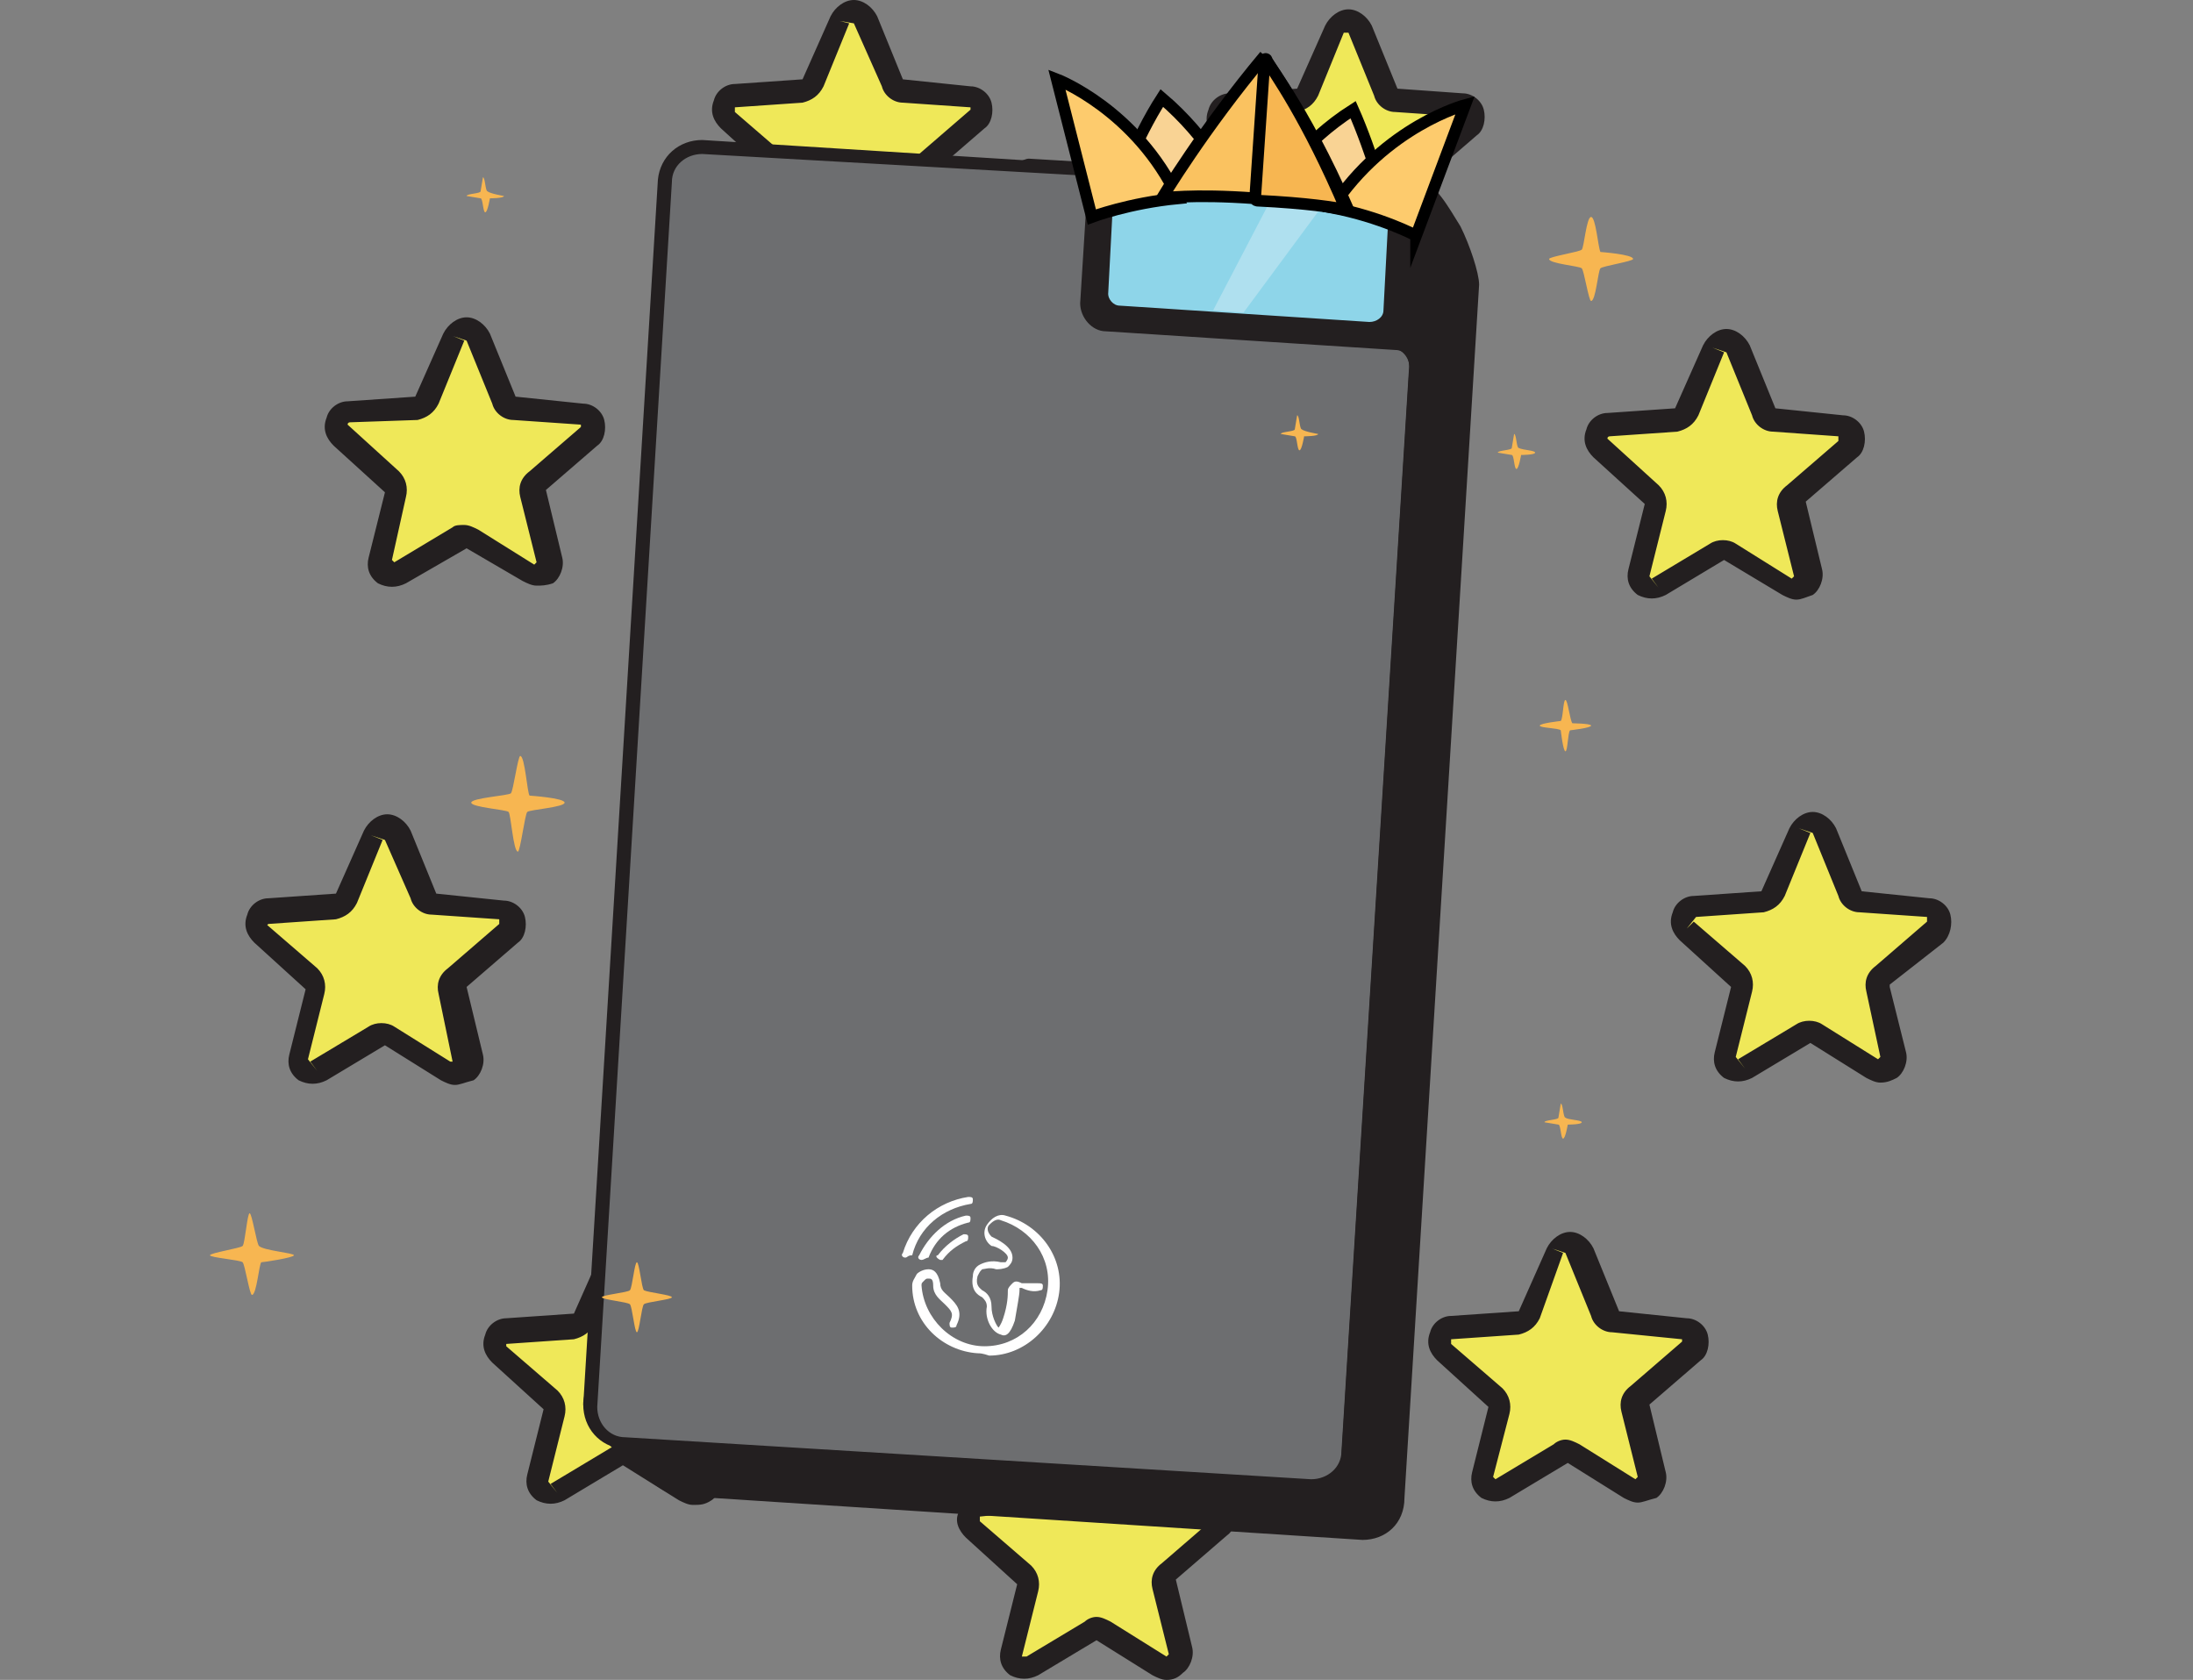 <svg id="Calque_1" xmlns="http://www.w3.org/2000/svg" viewBox="0 0 94 72"><rect x="0" y="0" width="94" height="72" fill="#808080" stroke="none"/><style>.st0{display:none;} .st1{display:inline;} .st2{fill:#FFFFFF;} .st3{fill:#EA2736;} .st4{fill:#3D62A9;} .st5{fill:#231F20;} .st6{fill:#E6E7E7;} .st7{fill:#8ED5E9;} .st8{fill:#AFE0EF;} .st9{display:inline;fill:#231F20;} .st10{fill:#EFE859;} .st11{fill:#6D6E70;} .st12{fill:#F9D394;stroke:#000000;stroke-width:0.5;stroke-miterlimit:10;} .st13{fill:#FDCB6D;stroke:#000000;stroke-width:0.5;stroke-miterlimit:10;} .st14{fill:#FAC260;stroke:#000000;stroke-width:0.5;stroke-miterlimit:10;} .st15{fill:#F7B651;stroke:#000000;stroke-width:0.5;stroke-miterlimit:10;} .st16{fill:#404041;} .st17{fill:#FABC4A;} .st18{fill:#F7B651;}</style><g id="Calque_1_1_" class="st0"><g class="st1"><path class="st2" d="M20.9 56.3c11.4-14.1 24.4 10 41.5 13.7s23.8 1.9 30.1-11.5c0 0 5.6-11-7.1-14-9.3-1.9-9.3 7.4-21 7.5-6.2.3-12.1-4.4-12.1-4.4l7.4 6.3-8.6-1.7s11.4 8.9 23.6 2.3 13.1-2.9 14.2-.5.4 9.1-10.3 12.6S58 64.3 46.2 55s-23.6-12.9-31.3-1.3"/><path class="st2" d="M72.4 68.8c-3.5 0-7.3-.7-11.6-2-4.7-1.5-10.3-5.4-15.7-9.2-4.6-3.3-9.4-6.7-13.5-8.3l.2-.5c4.1 1.7 8.9 5.1 13.6 8.4 5.3 3.8 10.9 7.7 15.5 9.1 13.1 4.1 22.4 1.8 28.3-7.1 1.5-2.5 1.2-6.2-.6-8.2-1.8-2-4.9-2.1-8.7-.3-10.1 5-16.3 6.7-24.3 2.8l.4-.5c7.8 3.8 13.9 2.1 23.8-2.8 5.4-2.7 8.2-.9 9.3.4 2 2.2 2.3 6.2.7 8.9-4.2 6.2-9.9 9.3-17.4 9.3z"/><path class="st2" d="M73.9 70.5c-8.4 0-17.5-4.1-21.5-6.6-.2-.2-19.2-15.3-25.7-13.5l-.2-.4c6.8-1.8 25.4 12.9 26.2 13.6C58.9 67.3 77 75 86 65.4c5.5-5.8 6.1-10 5.7-12.4-.4-2.2-1.9-4.1-4.2-5.2-3.1-1.5-7.7.8-12.2 3.1-2.3 1-4.4 2.1-6.3 2.7-5.8 1.7-11.5-1.2-11.7-1.3l.3-.5c.1 0 5.7 3 11.3 1.3 1.9-.6 4-1.6 6.2-2.8 4.6-2.3 9.3-4.7 12.7-3.1 2.4 1.2 4 3.2 4.5 5.6.5 2.6-.2 6.9-5.8 12.9-3.4 3.6-7.9 4.8-12.6 4.8z"/><path class="st3" d="M14.9 53.4c7.8-11.6 19.5-8 31.3 1.3s21.6 15.1 32.3 11.6 11.3-10.2 10.3-12.6-2-6.1-14.2.5-22.5-1.8-22.5-1.8l3.6.5c8 3.9 14.3 2.1 24.1-2.8S92.7 54.5 90 59c-7.7 11.6-15 12-29.1 7.3-8.7-2.9-20.4-14-29.1-17.5"/><path class="st4" d="M20.9 56.4c11.4-14.1 24.4 10 41.5 13.7S86.2 72 92.5 58.6c0 0 5.6-11-7.1-14-9.3-1.9-9.3 7.4-21 7.5-6.2.3-12.1-4.4-12.1-4.4l5 4.3s5.8 3.1 11.5 1.3 13.9-8.2 18.7-5.8 7.4 8.7-1.4 18.1-26.4 2.6-33.6-1.8c0 0-19.2-15.3-25.9-13.5"/><path class="st5" d="M75 72c-3.5 0-7.7-.6-12.7-1.7-6.7-1.4-12.9-6.1-18.3-10.2-8.6-6.5-16.1-12.1-22.9-3.6l-.4-.3c7.1-8.8 14.8-3.1 23.6 3.5 5.4 4 11.5 8.6 18.1 10.1 17.7 3.8 23.8 1.5 29.8-11.4 0-.1 2.3-4.6.5-8.5-1.1-2.5-3.6-4.2-7.4-5.1-4.5-.9-6.8.9-9.4 3s-5.6 4.5-11.5 4.6c-3.4.1-6.6-1.1-8.9-2.3l5.2 4.5-8.3-1.7c3.1 2 12.5 6.8 22.2 1.5 5.8-3.2 9.7-4.3 11.9-3.6 1.5.5 2.1 1.8 2.5 2.9l.1.3c.5 1.1.6 3.1-.4 5.4-1.1 2.3-3.7 5.5-10.1 7.6-10.5 3.4-20.3-1.9-32.6-11.6-8.2-6.4-15.2-9.3-21-8.4-3.9.6-7.3 3-10 7l-.5-.3c2.8-4.2 6.3-6.6 10.3-7.3 5.9-.9 13.1 1.9 21.4 8.5C58.4 64.5 68 69.8 78.3 66.4c6.2-2 8.7-5.1 9.7-7.3 1-2.1.8-4 .4-4.9l-.1-.3c-.4-1-.9-2.1-2.2-2.6-2.1-.7-5.8.4-11.5 3.5-12.2 6.7-23.7-2.2-23.9-2.3l-.9-.7 8.7 1.8-6.6-5.6.3-.4c.1 0 5.9 4.6 11.9 4.3 5.7-.1 8.6-2.4 11.2-4.4 2.6-2.1 5.1-4.1 9.9-3.1 4 .9 6.6 2.7 7.8 5.4 1.9 4.2-.4 8.8-.5 9C88.1 68.5 83.2 72 75 72z"/></g><g class="st1"><path class="st6" d="M71 11.8c6.3-.4 12.6 4.9 13 11.3l1.6 22.5c.4 6.3-4.4 11.8-10.7 12.3l-50.4 3.5c-7.2.5-12.6-6.3-13-11.3"/><path class="st5" d="M74.9 58.3l-50.4 3.5c-7.6.5-13.1-6.7-13.5-11.7l.9-.1c.3 4.7 5.5 11.4 12.5 10.9l50.4-3.5c6.1-.4 10.7-5.7 10.2-11.8l-1.6-22.5C83.1 17 77.1 11.8 71 12.2l-.1-.9c6.6-.5 13 5.1 13.5 11.7L86 45.5c.4 6.6-4.6 12.3-11.1 12.8z"/><path class="st2" d="M80.8 21.9l1.5 21.6c.4 5.9-4.1 11.1-10 11.5l-49.6 3.4c-5.9.4-11.1-4.1-11.5-10L9.8 26.8c-.4-5.9 4.1-11.1 10-11.5l49.6-3.4c5.9-.4 11 4.1 11.4 10z"/><path class="st5" d="M73.1 55.4l-51 3.5c-5.8.4-10.8-4-11.2-9.7L9.3 26.1c-.4-5.8 4-10.8 9.7-11.2l51-3.5c5.8-.4 10.8 4 11.2 9.8l1.6 23.1c.5 5.7-3.9 10.7-9.7 11.1zm-54-39.6c-5.3.4-9.2 4.9-8.9 10.2l1.6 23.1c.4 5.3 4.9 9.2 10.2 8.9l51-3.5c5.3-.4 9.2-4.9 8.9-10.2l-1.6-23.1c-.4-5.3-4.9-9.2-10.2-8.9l-51 3.5z"/><path class="st7" d="M55.4 27.3l.9 12.3c.1 1.4-1 2.7-2.4 2.8l-12.3.9c-1.4.1-2.7-1-2.8-2.4l-.9-12.3c-.1-1.4 1-2.7 2.4-2.8l12.3-.9c1.2-.1 2.2.6 2.6 1.7.2.2.2.5.2.7z"/><path class="st8" d="M55.3 26.6L46 43l-4.4.3 6.3-18.1 4.7-.3c1.3-.1 2.3.6 2.7 1.7z"/><path class="st5" d="M54.8 42.8l-14.1 1c-1.2.1-2.3-.8-2.3-2l-1-14.1c-.1-1.2.8-2.3 2-2.3l14.1-1c1.2-.1 2.3.8 2.3 2l1 14.1c.1 1.2-.8 2.2-2 2.3zM39.5 26.3c-.7 0-1.2.7-1.2 1.3l1 14.1c0 .7.6 1.2 1.3 1.2l14.1-1c.7 0 1.2-.7 1.2-1.3l-1-14.1c0-.7-.6-1.2-1.3-1.2l-14.1 1zM55 58l-8 .6-.8-.7 8-.5z"/><path class="st5" d="M57.2 44.9l-18.6 1.3c-1.2.1-2.3-.8-2.3-2L35 25.6c-.1-1.2.8-2.3 2-2.3L55.6 22c1.2-.1 2.3.8 2.3 2l1.3 18.6c.1 1.2-.8 2.3-2 2.3zM37.1 24.1c-.7 0-1.2.6-1.2 1.3L37.2 44c0 .7.6 1.2 1.3 1.2L57.2 44c.7 0 1.2-.7 1.2-1.3L57 24c0-.7-.6-1.2-1.3-1.2l-18.6 1.3zM19.6 35.3c-.2-.1-.3-.2-.3-.4.4-1.5 1.6-2.8 3.1-3.4.1-.1.3 0 .4.2.1.1 0 .3-.2.4-1.3.5-2.3 1.6-2.7 3-.1.1-.2.2-.3.2z"/><path class="st5" d="M18.3 35.3s-.1 0 0 0c-.2 0-.3-.2-.3-.3.4-2.3 2.1-4.1 4.3-4.8.2 0 .3 0 .4.2 0 .2 0 .3-.2.4-2 .6-3.5 2.3-3.9 4.4-.1 0-.2.1-.3.1zM21 35.2h-.1c-.1-.1-.2-.2-.1-.4.4-.8 1-1.5 1.8-1.9.1-.1.3 0 .4.1s0 .3-.1.4c-.7.4-1.2.9-1.5 1.6-.2.2-.3.2-.4.2z"/><path class="st5" d="M24.8 41.8c-2.7.2-5.1-1.7-5.6-4.3-.1-.3 0-.6.2-.9.2-.2.5-.4.8-.4s.8.1 1 .9c.1.5.4.7.8 1 .5.4 1.2.9.7 2-.1.1-.2.2-.4.2-.1-.1-.2-.2-.2-.4.3-.7 0-.9-.5-1.3-.4-.3-.9-.6-1-1.3-.1-.5-.3-.5-.4-.5s-.2.1-.3.2c-.1.1-.1.3-.1.4.5 2.5 2.8 4.2 5.3 3.9 2.4-.3 4.2-2.4 4.1-4.8 0-2.4-1.8-4.5-4.2-4.7-.4 0-.7.2-.8.5-.1.3-.1.6.3.8.3.1 1.7.4 1.8 1.3 0 .4-.1.6-.2.7-.3.3-.7.3-.8.3-.5 0-.9 0-1.1.2-.2.1-.2.3-.2.5 0 .7.2.8.6 1 .3.2.8.4.8 1.1 0 .7.6 1.4.8 1.4.1 0 .2-.2.3-.8.1-1.1.1-1.8.1-2.2 0-.2.1-.4.2-.6.2-.1.4-.2.6-.1.3.1.7.1 1.1 0 .2 0 .3 0 .4.2 0 .2 0 .3-.2.4-.5.2-1 .1-1.4 0h-.1s-.1.1 0 .1c0 .4 0 1.2-.1 2.3s-.6 1.3-.9 1.3c-.7 0-1.3-1.1-1.4-2 0-.4-.2-.5-.5-.6-.4-.2-.9-.5-.9-1.5 0-.4.2-.7.4-.9.3-.3.8-.4 1.5-.3.1 0 .2 0 .3-.1.1-.1.1-.2.1-.3 0-.4-1-.7-1.4-.8l-.1-.1c-.5-.3-.8-.9-.6-1.5.2-.6.8-.9 1.4-.9 2.7.3 4.7 2.6 4.8 5.3 0 2.7-2 5-4.6 5.3h-.4zM70.4 36.8c-1.8.1-3.4-1.3-3.5-3.1-.1-.8.2-1.6.7-2.3.2-.2.5-.2.7-.1.2.2.2.5.1.7-.4.5-.6 1.1-.5 1.6.1 1.3 1.2 2.3 2.5 2.2s2.3-1.2 2.2-2.5c0-.6-.3-1.1-.7-1.6-.2-.2-.2-.5 0-.7s.5-.2.7 0c.6.6 1 1.3 1 2.2 0 1.9-1.3 3.5-3.2 3.6z"/><path class="st5" d="M70.2 32.8c-.3 0-.5-.2-.5-.4l-.2-2.2c0-.3.2-.5.4-.5.3 0 .5.2.5.4l.2 2.2c0 .3-.2.5-.4.5z"/></g><g class="st1"><path class="st2" d="M9.8 27.9C6.2 23.7 3 17.2 8.5 10.3 18-1.5 28.9 18.7 43.3 21.8s20 1.6 25.3-9.6c0 0 4.7-9.2-6-11.7-7.8-1.7-7.8 6.1-17.6 6.3-5.2.2-10.1-3.7-10.1-3.7l6.2 5.3-7.2-1.5s9.6 7.5 19.7 1.9 11-2.4 11.9-.5c.8 2 .3 7.7-8.6 10.6S39.6 17 29.8 9.2 10-1.6 3.5 8.1.4 27.5 11.2 34.9c0 0 .1-5.3-1.4-7z"/><path class="st2" d="M67.1 9.6c0 1.2-.3 2.4-.9 3.4-5.1 7.7-13 9.7-24.2 6.1-4-1.2-8.6-4.5-13.1-7.7-3.9-2.7-7.9-5.6-11.3-7-2.8-1.1-5.6-.9-8.2.6-3.8 2.1-6.6 6.7-7.5 12.2-.8 4.9 2.1 9.1 4.7 11.9 2.8 3 5.8 4.9 5.9 4.9l-.2.4c-.1-.1-12.3-7.6-10.7-17.2.8-5.7 3.6-10.4 7.5-12.6 2.8-1.6 5.8-1.8 8.7-.6 3.5 1.4 7.5 4.3 11.4 7 4.5 3.2 9.1 6.5 13 7.7 11 3.4 18.8 1.5 23.7-6 1.3-2.1 1-5.2-.5-6.9s-4.1-1.8-7.3-.2C49.6 9.8 44.4 11.2 37.7 8l.2-.4c6.5 3.2 11.6 1.8 20-2.3 4.5-2.2 6.8-.8 7.8.3.9 1 1.4 2.5 1.4 4z"/><path class="st2" d="M68.4 8.6c0 2.2-1 5.4-5 9.6-7.8 8.3-23.2 1.7-28.5-1.5-.2-.1-16-12.7-21.5-11.2-2.9.8-6.7 3.4-8.6 7.5-1 2.1-1.7 5.4.1 9.2 1.7 3.6 3.7 6.3 5.3 8.1 1.9 2.2 1.8 2.6 0 .7-1.7-1.9-3.8-4.7-5.7-8.7-1.5-3.1-1.5-6.5-.1-9.6C6.1 9.1 9.6 6 13.3 5 19 3.5 34.5 15.8 35.2 16.4c5.2 3.1 20.3 9.6 27.9 1.6 4.6-4.9 5.1-8.4 4.7-10.4-.3-1.9-1.6-3.4-3.5-4.4-2.6-1.3-6.5.7-10.2 2.6-1.9 1-3.7 1.9-5.3 2.3C44 9.5 39.2 7 39 6.9l.2-.4S44 9 48.7 7.6c1.6-.5 3.3-1.4 5.2-2.3 3.8-1.9 7.8-4 10.6-2.6 2 1 3.4 2.7 3.7 4.7.2.4.2.8.2 1.2z"/><path class="st3" d="M37.8 7.5c6.7 3.3 12 1.7 20.2-2.3s10.4 3.7 8.1 7.5c-6.4 9.7-16.6 8.3-24 6S25 7 17.7 4 3.2 7.4 1.7 16.9c-1.1 7 5.1 12.9 8.5 15.6-.2.5.8.5.1 1.5C.2 26.7-2.8 17.3 3.5 7.9 10-1.8 19.9 1.2 29.8 9s18.1 12.6 27.1 9.7 9.5-8.6 8.6-10.6c-.8-2-1.7-5.1-11.9.5S34.8 7.1 34.8 7.1l3 .4z"/><path class="st4" d="M10.1 28.3C6.3 24 2.9 17.4 8.5 10.4 18-1.4 28.9 18.8 43.3 21.9s20 1.6 25.3-9.6c0 0 4.7-9.2-6-11.7C54.8-1 54.8 6.8 45 6.9c-5.2.2-10.1-3.7-10.1-3.7l4.2 3.6s4.8 2.6 9.6 1.1S60.4 1.1 64.4 3s6.2 7.3-1.2 15.2S41 20.3 35 16.7c0 0-16.1-12.9-21.7-11.3s-12.5 9-8.6 17c1.6 3.4 3.4 6 5 7.8 1.3 1.5.5.7.4-.1-.2-.6.1-1.7 0-1.8z"/><path class="st5" d="M69.8 7.7c0 2.4-1 4.4-1.1 4.5C63.2 24 57.3 25.1 43.2 22c-5.6-1.2-10.8-5.1-15.4-8.5-7.2-5.4-13.5-10.1-19.2-3-2.4 2.9-3.3 6-2.8 9.3.4 2.6 3.3 4.9 4.1 7.3 0 4 .6 7.8.4 7.6C-.3 27-2.9 17.3 3.3 8 5.7 4.5 8.6 2.5 12 1.9c5-.8 11 1.6 17.9 7.1 10.2 8.1 18.2 12.5 26.9 9.7 5.2-1.7 7.3-4.3 8.2-6.1.8-1.8.7-3.3.3-4.1l-.1-.2c-.3-.8-.7-1.8-1.8-2.2-1.7-.6-4.9.3-9.6 2.9-10.2 5.6-19.9-1.9-20-1.9l-.8-.6L40.3 8l-5.5-4.7.2-.4s4.9 3.8 10 3.6c4.8-.1 7.2-2 9.3-3.7C56.5 1 58.5-.6 62.6.2c3.4.8 5.6 2.3 6.6 4.5.4 1 .6 2.1.6 3zM5.3 18c0-2.7 1-5.4 3-7.9 6-7.4 12.4-2.6 19.8 3 4.5 3.4 9.7 7.2 15.2 8.4 14.8 3.2 20 1.2 25-9.5 0 0 1.9-3.9.4-7.1-1-2.1-3.1-3.5-6.2-4.2-3.8-.8-5.7.7-7.9 2.5C52.4 4.9 49.9 6.9 45 7c-2.8.1-5.5-.9-7.5-2l4.4 3.7-7-1.4C37.5 9 45.3 13 53.5 8.6c4.9-2.7 8.1-3.6 10-3 1.3.4 1.7 1.5 2.1 2.4l.1.2c.4.9.5 2.6-.3 4.5-.9 1.9-3.1 4.6-8.4 6.4-8.8 2.9-17-1.6-27.3-9.8-6.8-5.4-12.7-7.8-17.6-7-3.3.6-6.1 2.6-8.4 6-6 9-3.6 18.3 6.6 25.7.2.1-.3-.7-.3-2 0-1.2.6-2.8-.5-4.1-1.9-2.2-3.6-5-4.1-8.1-.1-.6-.1-1.2-.1-1.8z"/></g><path class="st9" d="M10.2 26l1.6 23.1-.9.1-1.6-23.1.9-.1z"/></g><g id="Calque_2"><path class="st10" d="M68.9 18.2l2.9-.2c.2 0 .4-.2.5-.4l1.1-2.7c.2-.5.9-.5 1.1 0l1.1 2.7c.1.2.3.3.5.4l2.9.2c.5 0 .7.7.3 1L77 21.1c-.2.1-.2.4-.2.6l.7 2.8c.1.5-.4.9-.9.6l-2.4-1.5c-.2-.1-.4-.1-.6 0l-2.5 1.5c-.4.3-1-.1-.9-.6l.7-2.8c.1-.2 0-.4-.2-.6l-2.2-1.9c-.3-.3-.1-1 .4-1zM15 17.7l2.9-.2c.2 0 .4-.2.5-.4l1.1-2.7c.2-.5.9-.5 1.1 0l1.1 2.7c.1.2.3.3.5.4l2.9.2c.5 0 .7.7.3 1l-2.2 1.9c-.2.1-.2.4-.2.6l.7 2.8c.1.5-.4.9-.9.6L20.2 23c-.2-.1-.4-.1-.6 0l-2.5 1.5c-.4.3-1-.1-.9-.6l.7-2.8c.1-.2 0-.4-.2-.6l-2.2-1.9c-.3-.3-.1-.9.5-.9zm4.1 28.2l-2.4-1.5c-.2-.1-.4-.1-.6 0l-2.5 1.5c-.4.3-1-.1-.9-.6l.7-2.8c.1-.2 0-.4-.2-.6L11.1 40c-.4-.3-.2-1 .3-1l2.9-.2c.2 0 .4-.2.5-.4l1.1-2.7c.2-.5.9-.5 1.1 0l1.1 2.7c.1.2.3.3.5.4l2.9.2c.5 0 .7.7.3 1l-2.2 1.9c-.2.1-.2.4-.2.6l.7 2.8c0 .5-.5.9-1 .6zM32 58.1L29.8 60c-.2.1-.2.4-.2.6l.7 2.8c.1.5-.4.9-.9.6L27 62.4c-.2-.1-.4-.1-.6 0l-2.5 1.5c-.4.3-1-.1-.9-.6l.7-2.8c.1-.2 0-.4-.2-.6L21.3 58c-.4-.3-.2-1 .3-1l2.9-.2c.2 0 .4-.2.5-.4l1.1-2.7c.2-.5.9-.5 1.1 0l1.1 2.7c.1.2.3.3.5.4l2.9.2c.5.1.7.8.3 1.1zM39.3 11l-2.4-1.5c-.2-.1-.4-.1-.6 0L33.7 11c-.4.3-1-.1-.9-.6l.7-2.8c.1-.2 0-.4-.2-.6l-2.2-1.9c-.4-.3-.2-1 .3-1l2.9-.2c.2 0 .4-.2.5-.4L36 .9c.2-.5.9-.5 1.1 0l1.1 2.7c.1.2.3.3.5.4l2.9.2c.5 0 .7.7.3 1L39.6 7c-.2.1-.2.4-.2.6l.7 2.8c.1.5-.4.9-.8.6zm13 54.6l-2.2 1.9c-.2.1-.2.4-.2.6l.7 2.8c.1.5-.4.9-.9.6L47.3 70c-.2-.1-.4-.1-.6 0l-2.5 1.5c-.4.3-1-.1-.9-.6l.7-2.8c.1-.2 0-.4-.2-.6l-2.2-1.9c-.4-.3-.2-1 .3-1l2.9-.2c.2 0 .4-.2.5-.4l1.1-2.7c.2-.5.9-.5 1.1 0l1.1 2.7c.1.2.3.3.5.4l2.9.2c.5 0 .7.6.3 1zm8.1-54.2L58 9.9c-.2-.1-.4-.1-.6 0l-2.5 1.5c-.4.3-1-.1-.9-.6l.7-2.8c.1-.2 0-.4-.2-.6l-2.2-1.9c-.4-.3-.2-1 .3-1l2.9-.2c.2 0 .4-.2.5-.4l1.1-2.7c.2-.5.9-.5 1.1 0L59.3 4c.1.2.3.3.5.4l2.9.2c.5 0 .7.7.3 1l-2.2 1.9c-.2.1-.2.4-.2.6l.7 2.8c.1.4-.5.8-.9.5zm12.1 46.5l-2.2 1.9c-.2.1-.2.4-.2.6l.7 2.8c.1.5-.4.9-.9.6l-2.4-1.5c-.2-.1-.4-.1-.6 0l-2.5 1.5c-.4.3-1-.1-.9-.6l.7-2.8c.1-.2 0-.4-.2-.6l-2.2-1.9c-.4-.3-.2-1 .3-1l2.9-.2c.2 0 .4-.2.5-.4l1.1-2.7c.2-.5.9-.5 1.1 0l1.1 2.7c.1.2.3.3.5.4l2.9.2c.4.1.7.7.3 1zm8.2-16.1c-.2.1-.2.4-.2.6l.7 2.8c.1.5-.4.9-.9.6l-2.4-1.5c-.2-.1-.4-.1-.6 0l-2.5 1.5c-.4.3-1-.1-.9-.6l.7-2.8c.1-.2 0-.4-.2-.6l-2.2-1.9c-.4-.3-.2-1 .3-1l2.9-.2c.2 0 .4-.2.5-.4l1.1-2.7c.2-.5.9-.5 1.1 0l1.1 2.7c.1.2.3.3.5.4l2.9.2c.5 0 .7.7.3 1l-2.2 1.9z"/><path class="st5" d="M50 72c-.2 0-.4-.1-.6-.2L47 70.3l-2.5 1.5c-.4.2-.8.2-1.2 0-.4-.3-.5-.7-.4-1.1l.7-2.8-2.2-2c-.3-.3-.5-.7-.3-1.1.1-.4.5-.7.9-.7l2.9-.2 1.2-2.7c.2-.4.6-.7 1-.7s.8.3 1 .7l1.1 2.7 2.8.1c.4 0 .8.3.9.7.1.4 0 .9-.3 1.1l-2.2 1.9.7 2.9c.1.4-.1.9-.4 1.1-.2.2-.4.3-.7.3zm-3-2.7c.2 0 .4.1.6.2L50 71l.1-.1-.7-2.8c-.1-.4 0-.8.4-1.1l2.2-1.9V65l-3-.3c-.4 0-.8-.3-.9-.7L47 61.3l-.6-.2.5.2-1.1 2.7c-.2.4-.5.6-.9.7L42 65v.2l2.2 1.9c.3.3.4.7.3 1.1l-.7 2.8h.2l2.5-1.5c.1-.1.3-.2.5-.2zm-17.3-4.8c-.2 0-.4-.1-.6-.2l-2.4-1.5-2.5 1.5c-.4.2-.8.2-1.2 0-.4-.3-.5-.7-.4-1.1l.7-2.8-2.2-2c-.3-.3-.5-.7-.3-1.2.1-.4.5-.7.9-.7l2.9-.2 1.2-2.7c.2-.4.6-.7 1-.7s.8.3 1 .7l1.1 2.7 2.9.3c.4 0 .8.3.9.7s0 .9-.3 1.1l-2.2 1.9.7 2.9c.1.4-.1.9-.4 1.1-.3.2-.5.2-.8.2zM26.6 54l-1.1 2.7c-.2.4-.5.6-.9.7l-2.9.2v.1l2.2 1.9c.3.3.4.7.3 1.1l-.7 2.8.4.5-.3-.4 2.5-1.5c.3-.2.8-.2 1.1 0l2.4 1.5.1-.1-.7-2.8c-.1-.4 0-.8.4-1.1l2.2-1.9v-.1l-3-.3c-.4 0-.8-.3-.9-.7l-.9-2.6h-.2zm43.6 10.4c-.2 0-.4-.1-.6-.2l-2.4-1.5-2.5 1.5c-.4.2-.8.2-1.2 0-.4-.3-.5-.7-.4-1.1l.7-2.8-2.2-2c-.3-.3-.5-.7-.3-1.2.1-.4.5-.7.9-.7l2.9-.2 1.2-2.7c.2-.4.6-.7 1-.7s.8.3 1 .7l1.1 2.7 2.9.3c.4 0 .8.3.9.7s0 .9-.3 1.1l-2.2 1.9.7 2.9c.1.4-.1.9-.4 1.1-.4.1-.6.2-.8.2zm-3.1-2.7c.2 0 .4.1.6.2l2.4 1.5.1-.1-.7-2.8c-.1-.4 0-.8.4-1.1l2.2-1.9v-.1l-3-.3c-.4 0-.8-.3-.9-.7l-1.1-2.7-.6-.2.5.2-1 2.8c-.2.4-.5.6-.9.7l-2.9.2v.2l2.2 1.9c.3.3.4.7.3 1.1l-.7 2.7.1.1 2.5-1.5c.1-.1.3-.2.5-.2zM19.5 46.5c-.2 0-.4-.1-.6-.2l-2.4-1.5-2.5 1.5c-.4.2-.8.2-1.2 0-.4-.3-.5-.7-.4-1.1l.7-2.8-2.2-2c-.3-.3-.5-.7-.3-1.2.1-.4.5-.7.9-.7l2.9-.2 1.2-2.7c.2-.4.6-.7 1-.7s.8.3 1 .7l1.1 2.7 2.9.3c.4 0 .8.3.9.7s0 .9-.3 1.1L20 42.3l.7 2.9c.1.4-.1.9-.4 1.1-.4.1-.6.2-.8.2zm-8.1-6.9l2.2 1.9c.3.3.4.7.3 1.1l-.7 2.8.4.5-.3-.4 2.5-1.5c.3-.2.8-.2 1.1 0l2.4 1.5h.1l-.6-2.9c-.1-.4 0-.8.4-1.1l2.2-1.9v-.2l-2.9-.2c-.4 0-.8-.3-.9-.7L16.5 36l-.6-.2.5.2-1.1 2.7c-.2.4-.5.6-.9.7l-2.9.2-.4.4.3-.4zm69.2 6.8c-.2 0-.4-.1-.6-.2l-2.4-1.5-2.5 1.5c-.4.2-.8.2-1.2 0-.4-.3-.5-.7-.4-1.1l.7-2.8-2.2-2c-.3-.3-.5-.7-.3-1.2.1-.4.5-.7.9-.7l2.9-.2 1.2-2.7c.2-.4.6-.7 1-.7s.8.3 1 .7l1.1 2.7 2.9.3c.4 0 .8.3.9.7s0 .9-.3 1.2L81 42.2v.1l.7 2.8c.1.4-.1.9-.4 1.1-.2.1-.4.2-.7.2zm-8-6.9l2.2 1.9c.3.3.4.7.3 1.1l-.7 2.8.4.5-.3-.4 2.5-1.5c.3-.2.8-.2 1.1 0l2.4 1.5.1-.1-.6-2.8c-.1-.4 0-.8.4-1.1l2.2-1.9v-.2l-2.9-.2c-.4 0-.8-.3-.9-.7l-1.1-2.7-.6-.2.5.2-1.1 2.7c-.2.4-.5.6-.9.7l-2.9.2-.4.5.3-.3zM77 25.7c-.2 0-.4-.1-.6-.2L73.9 24l-2.5 1.5c-.4.2-.8.2-1.2 0-.4-.3-.5-.7-.4-1.1l.7-2.8-2.2-2c-.3-.3-.5-.7-.3-1.2.1-.4.5-.7.9-.7l2.9-.2 1.2-2.7c.2-.4.6-.7 1-.7s.8.3 1 .7l1.1 2.7 2.9.3c.4 0 .8.3.9.7.1.4 0 .9-.3 1.1l-2.2 1.9.7 2.9c.1.4-.1.9-.4 1.1-.3.1-.5.2-.7.2zm-3.6-10.8l.5.2-1.1 2.7c-.2.4-.5.6-.9.7l-2.9.2s-.1 0-.1.1l2.2 2c.3.3.4.7.3 1.1l-.7 2.8.4.5-.3-.4 2.5-1.5c.3-.2.8-.2 1.1 0l2.4 1.5.1-.1-.7-2.8c-.1-.4 0-.8.4-1.1l2.2-1.9v-.2l-2.8-.2c-.4 0-.8-.3-.9-.7L74 15.1l-.6-.2zM23 25.1c-.2 0-.4-.1-.6-.2L20 23.5 17.4 25c-.4.2-.8.2-1.2 0-.4-.3-.5-.7-.4-1.1l.7-2.8-2.2-2c-.3-.3-.5-.7-.3-1.2.1-.4.5-.7.9-.7l2.9-.2 1.2-2.7c.2-.4.6-.7 1-.7s.8.3 1 .7l1.1 2.7 2.9.3c.4 0 .8.3.9.7.1.4 0 .9-.3 1.1L23.4 21l.7 2.9c.1.4-.1.9-.4 1.1-.3.1-.5.1-.7.1zm-3.1-2.6c.2 0 .4.1.6.2l2.4 1.5.1-.1-.7-2.8c-.1-.4 0-.8.4-1.1l2.2-1.9v-.6.5L22 18c-.4 0-.8-.3-.9-.7L20 14.6l-.6-.2.5.2-1.1 2.7c-.2.4-.5.6-.9.7l-2.9.1s-.1 0-.1.1l2.2 2c.3.3.4.7.3 1.1l-.6 2.7.1.1 2.5-1.5c.1-.1.3-.1.5-.1zM60.7 12c-.2 0-.4-.1-.6-.2l-2.4-1.5-2.5 1.5c-.4.2-.8.2-1.2 0-.4-.3-.5-.7-.4-1.1l.7-2.8-2.2-2c-.3-.3-.5-.7-.3-1.2.1-.4.5-.7.9-.7l2.9-.2 1.2-2.7c.2-.4.6-.7 1-.7s.8.3 1 .7l1.1 2.7 2.8.2c.4 0 .8.3.9.7s0 .9-.3 1.1l-2.2 1.9.7 2.9c.1.4-.1.9-.4 1.1-.3.2-.5.3-.7.3zm-8.1-6.8L54.8 7c.3.3.4.7.3 1.1l-.7 2.8.4.5-.2-.4 2.5-1.5c.3-.2.8-.2 1.1 0l2.4 1.5h.1l-.6-2.9c-.1-.4 0-.8.4-1.1l2.2-1.9v-.6.5l-2.9-.2c-.4 0-.8-.3-.9-.7l-1.1-2.7h-.2l-1.1 2.7c-.2.4-.5.6-.9.7l-2.9.2-.4.5.3-.3zm-13 6.4c-.2 0-.4-.1-.6-.2l-2.4-1.5-2.6 1.5c-.4.2-.8.2-1.2 0-.4-.3-.5-.7-.4-1.1l.7-2.8-2.2-2c-.3-.3-.5-.7-.3-1.2.1-.4.5-.7.9-.7l2.9-.2L35.6.7c.2-.4.6-.7 1-.7s.8.3 1 .7l1.1 2.7 2.9.3c.4 0 .8.3.9.7.1.4 0 .9-.3 1.1L40 7.4l.7 2.9c.1.4-.1.9-.4 1.1-.3.1-.5.2-.7.2zm-3.1-2.7c.2 0 .4.1.6.2l2.4 1.5h.1L39 7.7c-.1-.4 0-.8.4-1.1l2.2-1.9v-.6.5l-2.9-.2c-.4 0-.8-.3-.9-.7L36.6 1 36 .9l.4.1-1.1 2.7c-.2.4-.5.6-.9.7l-2.9.2v.2l2.2 1.9c.3.2.4.6.3 1l-.7 2.8.1.1L35.9 9c.2-.1.4-.1.6-.1z"/><path class="st5" d="M58.4 65.7L29 63.9c-.8-.1-3.8-2.9-3.8-3.7l7.5-47.6c.1-.8 10.5-5.5 11.4-5.4l16.8 1c.8.1 2.3 3.3 2.2 4.1l-3.2 52c.1.8-.6 1.4-1.5 1.4z"/><path class="st5" d="M58.4 66L29 64.1c-.9-.1-4.1-3-4-4l7.5-47.6c0-.2 0-.7 6.6-3.2 2.6-1 4.5-2.5 5-2.5l16.8 1c.6 0 1.2 1.1 1.7 1.9.4.8.8 2 .8 2.5l-3.2 52c0 1.1-.8 1.8-1.8 1.8zM33.1 12.6l-7.5 47.6c0 .6 2.8 3.3 3.5 3.4l29.4 1.8c.7 0 1.3-.5 1.3-1.2l3.2-52c.1-1-1.5-3.8-2-3.8l-16.8-1c-1 0-10.5 4.4-11.1 5.2zm0 0z"/><path class="st11" d="M56.1 63.6l-29.4-1.8c-.8-.1-1.5-.8-1.4-1.6l3.2-52.5c.1-.8.8-1.5 1.6-1.4l15.8 1c.5 0 .9.5.8 1l-.3 4.8c0 .5.3.9.8 1l12.4.8c.5 0 .9.5.8 1l-2.9 46.5c.1.6-.6 1.3-1.4 1.2z"/><path class="st5" d="M56.1 63.9l-29.4-1.8c-1-.1-1.7-.9-1.7-1.9l3.2-52.5c.1-1 .9-1.7 1.9-1.7L46 7c.6 0 1.1.6 1.1 1.2l-.3 4.8c0 .4.2.7.6.7l12.4.8c.6 0 1.1.6 1.1 1.2L58 62.2c-.1 1-1 1.7-1.9 1.7zm-26-57.3c-.7 0-1.3.5-1.3 1.2l-3.2 52.5c0 .7.5 1.3 1.2 1.3l29.4 1.8c.7 0 1.3-.5 1.3-1.2l2.9-46.5c0-.4-.2-.7-.6-.7l-12.4-.8c-.6 0-1.1-.6-1.1-1.2l.3-4.8c0-.4-.2-.7-.6-.7l-15.9-.9z"/><path class="st2" d="M39.5 54c-.1 0-.2-.1-.1-.2.4-.8 1.1-1.5 2-1.7.1 0 .2 0 .2.1s0 .2-.1.2c-.8.2-1.4.7-1.7 1.5-.1 0-.2.1-.3.1z"/><path class="st2" d="M38.8 53.9c-.1 0-.2-.1-.1-.2.4-1.3 1.5-2.2 2.8-2.4.1 0 .2 0 .2.1s0 .2-.1.2c-1.2.2-2.2 1-2.5 2.2-.2 0-.2.1-.3.1zM40.3 54s-.1 0 0 0c-.2-.1-.2-.2-.1-.2.3-.4.7-.7 1.1-.9.1 0 .2 0 .2.1s0 .2-.1.2c-.4.2-.7.4-1 .8h-.1z"/><path class="st2" d="M41.9 58c-1.5-.1-2.8-1.3-2.8-2.9 0-.2.1-.3.2-.5.1-.1.3-.2.5-.2s.4.1.5.6c0 .3.2.4.4.6.3.3.6.6.3 1.2 0 .1-.1.1-.2.1s-.1-.1-.1-.2c.2-.4.1-.5-.2-.8-.2-.2-.5-.4-.5-.8 0-.3-.1-.3-.2-.3s-.1 0-.2.1-.1.1-.1.2c.1 1.4 1.3 2.6 2.7 2.6s2.5-1 2.7-2.4-.7-2.6-2-3c-.2-.1-.4.1-.5.2-.1.1-.1.3.1.5.2.1.9.4.9.9 0 .2-.1.3-.2.4-.2.1-.4.1-.5.1-.3-.1-.5 0-.6 0-.1.1-.1.1-.2.3-.1.4.1.5.2.6.2.1.4.3.4.7s.2.8.3.9c0 0 .1-.1.2-.4.2-.6.2-1 .2-1.2 0-.1.1-.2.2-.3.1-.1.2-.1.4 0h.7c.1 0 .2 0 .2.1s0 .2-.1.2c-.3.1-.6 0-.8-.1h-.1v.1c0 .2-.1.7-.2 1.3-.2.6-.4.7-.6.6-.4-.1-.7-.7-.6-1.2 0-.2-.1-.3-.2-.4-.2-.1-.5-.3-.4-.9 0-.2.1-.4.3-.5s.5-.2.9-.1h.2s.1-.1.1-.2c0-.2-.5-.5-.7-.5-.3-.2-.4-.6-.2-.9.2-.3.5-.5.8-.4 1.5.4 2.5 1.8 2.3 3.3s-1.5 2.7-3 2.7c-.3-.1-.4-.1-.5-.1z"/><path class="st7" d="M58.7 13.8L48 13.1c-.3 0-.5-.3-.5-.5l.2-3.8c0-.3.3-.5.5-.5L59 9c.3 0 .5.3.5.5l-.2 3.8c0 .3-.3.5-.6.5z"/><path class="st8" d="M53.3 13.4l-1.3-.1 2.4-4.6 2.3.1z"/><g><path class="st12" d="M47.8 8.3s.9-2.4 2-4.1c2 1.7 2.9 3.6 2.9 3.6l-2.4.7-2.5-.2zM59.5 9s-.7-2.5-1.5-4.3c-2.2 1.4-3.3 3.2-3.3 3.2l2.3.9 2.5.2z"/><path class="st13" d="M46.8 9.3s1.6-.6 3.7-.8c-1.8-3.8-5.2-5.1-5.2-5.1l1.5 5.9zM60.7 10.1s-1.5-.8-3.6-1.2c2.3-3.5 5.7-4.4 5.7-4.4l-2.1 5.6z"/><path class="st14" d="M57.8 9s-1.4-.3-4-.5c-2.7-.2-4 0-4 0s1.8-3 4.4-6.1c-.1.1 1.6 2 3.6 6.6z"/><path class="st15" d="M57.7 9c-.4-.1-1.7-.3-3.8-.4 0 0-.1 0-.1-.1l.4-5.9c0-.1.1-.1.1 0 .3.5 1.7 2.4 3.4 6.4z"/></g></g><g id="Calque_3" class="st0"><g class="st1"><path class="st11" d="M29.5 27.6c-.4 0-.8-.3-.8-.6l-.1-2.8c0-.4.3-.7.6-.7h.1c.4 0 .7.3.7.6l.1 2.8c.1.4-.2.7-.6.7z"/><path class="st5" d="M29.5 27.9c-.5 0-1-.4-1-.9l-.1-2.8c0-.5.4-1 .9-1s1 .4 1 .9l.1 2.8c0 .5-.4.9-.9 1zm-.2-4.2c-.3 0-.5.2-.4.5L29 27c0 .3.2.4.5.4s.5-.2.4-.5l-.1-2.8c0-.2-.2-.4-.5-.4z"/><path class="st11" d="M60.5 8.6l2.4 2.3c.7.7.8 1.9.1 2.7l-1.9 2.1c-.4.5-.7 1.1-.6 1.8l2.1 40.8c.1 2.5-1.8 4.6-4.4 4.8l-21.3.9c-2.2.1-5.4-2.7-5.6-4.8L60.5 8.6z"/><path class="st5" d="M58.3 63.2L37 64.3c-2.3.1-5.7-2.8-5.8-5v-.2L60.5 8.3l2.7 2.5c.8.8.9 2.1.1 3l-1.9 2.1c-.4.4-.6 1-.6 1.6l2.1 40.8c.1 2.5-2 4.8-4.6 4.9zm-26.7-3.9c.2 2 3.2 4.6 5.3 4.5l21.3-1.1c2.4-.1 4.3-2.2 4.1-4.5l-2.1-40.8c0-.7.2-1.4.7-1.9l1.9-2.1c.6-.7.6-1.7-.1-2.3L60.6 9l-29 50.3z"/><path class="st16" d="M57.5 8.5l-2.1 2.3c-.3.4-.8.6-1.3.6L33 12.5c-2.2.1-3.9 2-3.8 4.1L31.4 59c.1 2.2 2 3.8 4.2 3.7l21.9-1.1c2.2-.1 3.9-2 3.8-4.1l-2.1-41.7c0-.5.1-1 .5-1.3l2.1-2.2c.7-.8.7-1.9-.1-2.7l-1.2-1.2c-1-.8-2.2-.7-3 .1z"/><path class="st5" d="M57.5 61.9L35.6 63c-2.3.1-4.3-1.7-4.4-3.9L29 16.7c-.1-2.3 1.7-4.3 4-4.4l21.2-1.1c.4 0 .8-.2 1.1-.5l2.1-2.3c.4-.4 1-.7 1.6-.7s1.2.2 1.6.6l1.2 1.2c.8.8.9 2.1.1 3l-2.1 2.2c-.3.3-.4.7-.4 1.1l2.1 41.7c.1 2.3-1.7 4.2-4 4.4zM33 12.7c-2.1.1-3.6 1.8-3.5 3.9L31.6 59c.1 2 1.9 3.6 3.9 3.5l21.9-1.1c2.1-.1 3.6-1.8 3.5-3.9l-2.1-41.7c0-.6.2-1.1.5-1.5l2.1-2.2c.6-.7.6-1.7-.1-2.3l-1.2-1.2c-.3-.3-.8-.5-1.2-.5-.5 0-.9.2-1.2.6L55.6 11c-.4.4-.9.7-1.5.7l-21.1 1z"/><ellipse transform="rotate(-2.944 38.803 21.997) scale(1)" class="st2" cx="38.8" cy="22" rx=".3" ry=".3"/><ellipse transform="rotate(-2.944 42.403 21.8) scale(1)" class="st2" cx="42.4" cy="21.8" rx=".3" ry=".3"/><ellipse transform="rotate(-2.944 46.002 21.6) scale(1)" class="st2" cx="46" cy="21.6" rx=".3" ry=".3"/><ellipse transform="rotate(-2.944 49.6 21.4) scale(1)" class="st2" cx="49.6" cy="21.4" rx=".3" ry=".3"/><path class="st2" d="M36.4 20c.2-.2.4-.2.6 0 .1.1.2-.1.1-.2-.3-.2-.6-.2-.9 0 0 .2.1.3.2.2z"/><path class="st2" d="M36.1 19.7c.4-.4.9-.4 1.3-.1.1.1.2-.1.1-.2-.5-.4-1.2-.4-1.6.1-.1.1.1.3.2.2z"/><path class="st2" d="M35.7 19.3c.6-.6 1.4-.6 2-.1.1.1.2-.1.1-.2-.7-.6-1.7-.5-2.3.1-.1.2.1.3.2.2z"/><ellipse transform="rotate(-2.944 36.705 20.303) scale(1)" class="st2" cx="36.7" cy="20.3" rx=".1" ry=".1"/><g><path class="st2" d="M43.4 20.1c-.1 0-.1 0-.1-.1v-.7c0-.1 0-.1.1-.1s.1 0 .1.1v.7s0 .1-.1.1zM44 20c-.1 0-.1 0-.1-.1l-.1-1c0-.1 0-.1.1-.1s.1 0 .1.1l.1 1c0 .1-.1.1-.1.1zM44.5 20c-.1 0-.1 0-.1-.1l-.1-1.2c0-.1 0-.1.1-.1s.1 0 .1.1l.1 1.2s0 .1-.1.1zM45.1 20c-.1 0-.1 0-.1-.1l-.1-1.5c0-.1 0-.1.1-.1s.1 0 .1.1l.1 1.5-.1.1z"/></g><g><path class="st2" d="M53 19.5l-2.1.1c-.1 0-.2-.1-.3-.2v-.2h-.1c-.1 0-.2-.1-.3-.2v-.3c0-.1.1-.2.2-.2h.1v-.2c0-.1.1-.2.2-.2l2.1-.1c.1 0 .2.1.3.2l.1 1.2s-.1.1-.2.1zm-2.6-.9v.3h.1c.1 0 .2.1.3.2v.2l2.1-.1-.1-1.2-2.1.1v.2c.1.2 0 .3-.3.3z"/><path class="st2" d="M51.2 19.2c-.1 0-.1 0-.1-.1v-.7c0-.1 0-.1.1-.1s.1 0 .1.1v.7c0 .1 0 .1-.1.1zM51.7 19.2c-.1 0-.1 0-.1-.1v-.7c0-.1 0-.1.1-.1s.1 0 .1.1v.7l-.1.1zM52.1 19.2c-.1 0-.1 0-.1-.1v-.7c0-.1 0-.1.1-.1s.1 0 .1.1v.7s0 .1-.1.1zM52.6 19.1c-.1 0-.1 0-.1-.1v-.7c0-.1 0-.1.1-.1s.1 0 .1.1v.7c0 .1 0 .1-.1.1z"/></g><path class="st5" d="M49.2 63l-2.8.1c-.1 0-.3-.1-.3-.2s.1-.2.2-.3l2.8-.1c.1 0 .3.1.3.2s0 .3-.2.3z"/><path class="st11" d="M56.8 60.5l-20.3 1c-2 .1-3.7-1.4-3.8-3.3l-2.1-40.8c-.1-1.9 1.4-3.6 3.4-3.7l20.3-1c2-.1 3.7 1.4 3.8 3.3l2.1 40.8c0 2-1.5 3.6-3.4 3.7zM34 13.8c-1.9.1-3.4 1.7-3.3 3.6l2.1 40.8c.1 1.9 1.7 3.3 3.6 3.2l20.3-1c1.9-.1 3.4-1.7 3.3-3.6L57.9 16c-.1-1.9-1.7-3.3-3.6-3.2l-20.3 1z"/><path class="st5" d="M60.8 14.8c-.1 0-.1 0-.2-.1s-.1-.2 0-.3l1.4-1.5c.1-.1.2-.1.3 0s.1.2 0 .3L61 14.7c-.1.1-.1.1-.2.1z"/><g><path class="st2" d="M44.6 54.3c-.1 0-.2-.1-.2-.2.2-.8.8-1.4 1.6-1.7.1 0 .2 0 .2.1s0 .2-.1.2c-.7.3-1.2.8-1.4 1.5 0 .1 0 .1-.1.1z"/><path class="st2" d="M43.9 54.3c-.1 0-.2-.1-.2-.2.2-1.2 1.1-2.1 2.3-2.5.1 0 .2 0 .2.1s0 .2-.1.2c-1.1.3-1.9 1.2-2.1 2.3 0 .1 0 .1-.1.1zM45.3 54.3c-.1-.1-.2-.1-.1-.2.2-.4.5-.8.9-1 .1 0 .2 0 .2.1s0 .2-.1.2c-.3.2-.6.5-.8.8 0 .1 0 .1-.1.1z"/><path class="st2" d="M47.2 57.8c-1.4.1-2.7-.9-2.9-2.3 0-.2 0-.3.1-.5.1-.1.2-.2.4-.2s.4.1.5.5c0 .2.2.4.4.5.3.2.6.5.4 1 0 .1-.1.1-.2.1s-.1-.1-.1-.2c.2-.4 0-.5-.3-.7-.2-.2-.5-.3-.5-.7-.1-.3-.2-.3-.2-.3-.1 0-.1 0-.2.1 0 .1-.1.1-.1.2.2 1.3 1.4 2.2 2.8 2.1 1.2-.1 2.2-1.2 2.2-2.5s-.9-2.4-2.2-2.5c-.2 0-.4.1-.4.3 0 .1 0 .3.1.4.2 0 .9.2.9.7 0 .2-.1.3-.1.4-.2.1-.4.1-.4.1-.3 0-.4 0-.6.1-.1.1-.1.1-.1.3 0 .4.1.4.3.5s.4.2.4.6c0 .4.3.8.4.8 0 0 .1-.1.2-.4.1-.5.1-.9.1-1.1 0-.1 0-.2.1-.3s.2-.1.3-.1h.6c.1 0 .2 0 .2.1s0 .2-.1.2c-.3.1-.5.1-.7 0h-.1v.1c0 .2 0 .6-.1 1.2.1.6-.2.7-.3.7-.4 0-.7-.6-.7-1 0-.2-.1-.3-.3-.3-.2-.1-.5-.3-.4-.8 0-.2.1-.4.2-.5.2-.1.4-.2.8-.2h.2V54c0-.2-.5-.4-.7-.4-.3-.2-.4-.5-.3-.8.1-.3.4-.5.7-.4 1.4.2 2.4 1.4 2.4 2.8s-1.1 2.6-2.5 2.8c0-.2-.1-.2-.2-.2z"/></g></g><g class="st1"><path class="st17" d="M22.9 69.7S30.1 65 24.8 55c-6.3 7.1-1.9 14.7-1.9 14.7z"/><path class="st5" d="M22.7 70.7l-.4-.7c0-.1-4.6-8.2 2-15.5l.7-.8.5.9c5.5 10.5-2.1 15.6-2.2 15.6l-.6.5zm1.9-14.4c-3.9 5.1-2.3 10.3-1.5 12.2 1.5-1.3 4.7-5.2 1.5-12.2z"/><path class="st17" d="M22.7 69.9s-4.1-7.5-14.5-3c6.6 6.8 14.5 3 14.5 3z"/><path class="st5" d="M17.4 71.6c-2.9 0-6.5-.9-9.7-4.3l-.7-.7.9-.4c10.9-4.7 15.4 3.2 15.4 3.3l.4.7-.7.3s-2.4 1.1-5.6 1.1zm-7.9-4.5c4.8 4.3 10.1 3.1 12.1 2.4-1.2-1.5-4.9-5-12.1-2.4z"/><path class="st17" d="M16.4 62.3s7.1-3.3 3.6-13c-6.6 5.5-3.6 13-3.6 13z"/><path class="st5" d="M16 63.2l-.3-.7c0-.1-3.1-8 3.8-13.8l.8-.7.3 1c3.6 10.2-3.9 13.9-4 13.9l-.6.3zm3.7-12.7c-4.1 4-3.4 8.8-2.9 10.7 1.5-1.1 4.8-4.2 2.9-10.7z"/><path class="st17" d="M16.2 62.4s-2.7-7.3-12.7-4.6c5 7.1 12.7 4.6 12.7 4.6z"/><path class="st5" d="M13.1 63.5c-2.9 0-7-.9-10.2-5.3l-.6-.8 1-.3c10.5-2.9 13.5 4.9 13.6 5l.3.7-.7.2c-.1.1-1.5.5-3.4.5zm-8.3-5.2c3.7 4.4 8.5 4 10.4 3.7-1-1.7-3.8-5.1-10.4-3.7z"/><path class="st17" d="M11.7 54.1s6.8-1.4 5.8-10.5c-6.9 3.4-5.8 10.5-5.8 10.5z"/><path class="st5" d="M11.1 54.9l-.1-.7c0-.1-1.1-7.6 6.2-11.3l.9-.5.1 1c1 9.7-6.3 11.3-6.4 11.3l-.7.2zm5.7-10.2c-4.1 2.6-4.5 6.6-4.5 8.4 1.6-.6 4.8-2.6 4.5-8.4z"/><path class="st17" d="M11.5 54.2s-.9-6.9-10-6.6c2.8 7.1 10 6.6 10 6.6z"/><path class="st5" d="M11.2 54.9c-1.5 0-7.7-.4-10.4-7l-.4-1h1c9.7-.3 10.8 7.1 10.8 7.2l.1.7-.8.1h-.3zm-8.7-6.6c2.2 4.2 6.2 5 8 5.1-.5-1.6-2.2-4.9-8-5.1z"/><path class="st17" d="M9.6 45.3s6.4-.6 6.5-9.1c-6.7 2.4-6.5 9.1-6.5 9.1z"/><path class="st5" d="M8.9 46.1v-.8c0-.1-.2-7.2 7-9.8l1-.4v1c-.1 9.2-7.1 9.9-7.2 9.9l-.8.1zm6.5-8.8c-3.9 1.9-4.8 5.5-5 7.1 1.5-.5 4.5-2 5-7.1z"/><path class="st17" d="M9.4 45.3s-.1-6.5-8.6-7.2c2 7 8.6 7.2 8.6 7.2z"/><path class="st5" d="M10.2 46.1h-.8c-.1 0-7.2-.4-9.3-7.7l-.3-1 1 .1c9.1.7 9.3 7.8 9.3 7.9l.1.7zM1.9 39c1.6 4.1 5.1 5.2 6.7 5.5C8.3 43 7 39.8 1.9 39z"/><path class="st17" d="M9.1 36.1s5.7 1 7.8-6.4c-6.5.6-7.8 6.4-7.8 6.4z"/><path class="st5" d="M9.7 36.9h-.8l-.7-.1.2-.8c0-.1 1.6-6.4 8.4-7l1-.1-.3 1c-1.7 6.3-6 7-7.8 7zm6.1-6.3c-3.7.8-5.2 3.5-5.8 4.9 1.5-.1 4.3-.8 5.8-4.9z"/><g><path class="st17" d="M8.9 36.1s1.4-5.6-5.8-8.3c0 6.5 5.8 8.3 5.8 8.3z"/><path class="st5" d="M9.4 37l-.7-.2c-.1 0-6.2-2-6.3-8.9v-1l1 .3c7.8 2.8 6.3 9 6.3 9.1l-.3.7zm-5.6-8c.5 3.7 3.1 5.5 4.4 6.1.1-1.4-.4-4.3-4.4-6.1z"/></g><g><path class="st17" d="M10.7 27.5s5.3 1.8 8.4-4.9c-6.2-.4-8.4 4.9-8.4 4.9z"/><path class="st5" d="M12.4 28.5c-1.1 0-1.9-.2-1.9-.3l-.7-.3.3-.7c0-.1 2.5-5.8 9.1-5.3l1 .1-.4.9c-2.2 4.7-5.4 5.6-7.4 5.6zm-.6-1.5c1.4.1 4.1-.1 6.1-3.7-3.4.2-5.3 2.5-6.1 3.7z"/></g><g><path class="st17" d="M10.5 27.5s2.2-5.1-4.2-8.7c-.9 6.1 4.2 8.7 4.2 8.7z"/><path class="st5" d="M10.9 28.5l-.7-.3c-.1 0-5.6-2.9-4.6-9.5l.2-1 .9.5c7 3.9 4.6 9.6 4.5 9.6l-.3.7zm-4-8.5c-.1 3.5 2 5.5 3.2 6.4.3-1.4.2-4.1-3.2-6.4z"/></g><g><path class="st17" d="M14.4 19s4.7 3 9.2-2.9c-5.9-1.9-9.2 2.9-9.2 2.9z"/><path class="st5" d="M17.4 20.4c-2 0-3.3-.8-3.4-.8l-.6-.4.4-.6c0-.1 3.7-5.1 10-3.2l1 .3-.6.8c-2.4 3.1-4.9 3.9-6.8 3.9zm-1.8-1.7c1.3.4 4 .8 6.8-2.2-3.5-.6-5.8 1.2-6.8 2.2z"/></g><g><path class="st17" d="M14.2 18.9s3.3-4.5-2.2-9.4c-2.2 5.7 2.2 9.4 2.2 9.4z"/><path class="st5" d="M14.4 19.9l-.6-.5S9 15.3 11.4 9.2l.4-1 .8.7c5.9 5.3 2.3 10.3 2.3 10.4l-.5.6zm-2.1-9.1c-.9 3.4.7 5.8 1.7 6.9.6-1.2 1.2-3.9-1.7-6.9z"/></g><g><path class="st17" d="M18.7 12.8s4.4 3.2 9.2-2.3c-5.7-2.1-9.2 2.3-9.2 2.3z"/><path class="st5" d="M21.9 14.4c-2.2 0-3.6-1-3.6-1l-.6-.4.5-.6s3.9-4.8 10-2.5l1 .4-.8.7c-2.4 2.6-4.7 3.4-6.5 3.4zm-2-1.8c1.2.5 3.8 1 6.7-1.7-3.3-.8-5.7.7-6.7 1.7z"/></g><g><path class="st17" d="M22.4 7.9s5.4.2 6.4-7c-5.9 1.4-6.4 7-6.4 7z"/><path class="st5" d="M22.4 8.6h-.8l.1-.8c0-.1.6-6.1 6.9-7.6l1-.2-.1 1c-1 7.5-6.6 7.6-7.1 7.6zM27.9 2c-3.1 1.2-4.2 3.8-4.6 5.1 1.3-.3 3.7-1.3 4.6-5.1z"/></g><g><path class="st17" d="M18.5 12.7s3.5-4.2-1.6-9.3c-2.5 5.5 1.6 9.3 1.6 9.3z"/><path class="st5" d="M18.6 13.7l-.6-.5s-4.5-4.3-1.7-10.1l.4-.9.7.7c5.5 5.5 1.7 10.2 1.6 10.3l-.4.5zm-1.4-9c-1 3.2.4 5.6 1.2 6.8.6-1.2 1.3-3.7-1.2-6.8z"/></g><path class="st5" d="M24.1 72c-9.8-9.2-15-19.4-15.4-30.6C8.1 22.3 22.2 7.1 22.3 6.9l1 1c-.1.2-13.7 14.9-13.1 33.5.4 10.7 5.4 20.7 14.9 29.6l-1 1z"/></g><g class="st1"><path class="st17" d="M71 69.7S63.8 65 69.1 55c6.3 7.1 1.9 14.7 1.9 14.7z"/><path class="st5" d="M70.6 70.3c-.1-.1-7.6-5.1-2.2-15.6l.5-.9.7.8c6.6 7.3 2 15.4 2 15.5l-.4.7-.6-.5zm.1-1.7c.8-1.9 2.4-7.2-1.5-12.2-3.2 6.9 0 10.8 1.5 12.2z"/><path class="st17" d="M71.1 69.9s4.1-7.5 14.5-3c-6.5 6.8-14.5 3-14.5 3z"/><path class="st5" d="M70.8 70.5l-.7-.3.4-.7c0-.1 4.5-8 15.4-3.3l.9.4-.7.7c-3.2 3.4-6.8 4.3-9.7 4.3-3.2 0-5.5-1.1-5.6-1.1zm1.4-1c2 .7 7.3 1.9 12.1-2.4-7.2-2.6-10.8.9-12.1 2.4z"/><path class="st17" d="M77.4 62.3s-7.1-3.3-3.6-13c6.6 5.5 3.6 13 3.6 13z"/><path class="st5" d="M77.1 62.9c-.1 0-7.6-3.7-4-13.9l.3-1 .8.7c6.9 5.8 3.8 13.8 3.8 13.8l-.3.7-.6-.3zm-.1-1.7c.5-1.9 1.2-6.6-2.9-10.7-1.8 6.5 1.4 9.6 2.9 10.7z"/><path class="st17" d="M77.6 62.4s2.7-7.3 12.7-4.6c-5 7.1-12.7 4.6-12.7 4.6z"/><path class="st5" d="M77.4 63.1l-.7-.2.3-.7c0-.1 3.1-7.9 13.6-5l1 .3-.6.8c-3.1 4.4-7.3 5.3-10.2 5.3-2-.1-3.4-.5-3.4-.5zm1.3-1.2c1.9.4 6.7.7 10.4-3.7-6.6-1.3-9.5 2.1-10.4 3.7z"/><path class="st17" d="M82.2 54.1s-6.8-1.4-5.8-10.5c6.8 3.4 5.8 10.5 5.8 10.5z"/><path class="st5" d="M82 54.8c-.1 0-7.4-1.6-6.4-11.3l.1-1 .9.5c7.2 3.6 6.2 11.2 6.2 11.3l-.1.7-.7-.2zm-.5-1.7c0-1.8-.4-5.8-4.5-8.4-.2 5.8 3 7.8 4.5 8.4z"/><path class="st17" d="M82.4 54.2s.9-6.9 10-6.6c-2.9 7.1-10 6.6-10 6.6z"/><path class="st5" d="M82.3 54.9l-.8-.1.1-.7c0-.1 1.1-7.5 10.8-7.2h1l-.4 1c-2.7 6.6-9 7-10.4 7h-.3zm1-1.5c1.8-.1 5.8-.9 8-5.1-5.7.2-7.5 3.5-8 5.1z"/><path class="st17" d="M84.2 45.3s-6.4-.6-6.5-9.1c6.8 2.4 6.5 9.1 6.5 9.1z"/><path class="st5" d="M84.2 46c-.1 0-7.1-.7-7.1-9.8v-1l1 .4c7.1 2.6 7 9.8 7 9.8v.8l-.9-.2zm-.7-1.6c-.2-1.6-1-5.2-5-7.1.4 5.1 3.5 6.6 5 7.1z"/><path class="st17" d="M84.4 45.3s.1-6.5 8.6-7.2c-1.9 7-8.6 7.2-8.6 7.2z"/><path class="st5" d="M83.7 45.3c0-.1.2-7.1 9.3-7.9l1-.1-.3 1c-2.1 7.3-9.2 7.7-9.3 7.7h-.8l.1-.7zm1.5-.8c1.6-.3 5.1-1.4 6.7-5.5-5 .8-6.3 4-6.7 5.5z"/><path class="st17" d="M84.8 36.1s-5.7 1-7.8-6.4c6.4.6 7.8 6.4 7.8 6.4z"/><path class="st5" d="M76.3 29.9l-.3-1 1 .1c6.9.6 8.4 6.9 8.4 7l.2.7-.7.1h-.8c-1.7.1-6-.6-7.8-6.9zm7.5 5.6c-.6-1.4-2.1-4.1-5.8-4.9 1.6 4.1 4.4 4.8 5.8 4.9z"/><g><path class="st17" d="M85 36.1s-1.4-5.6 5.8-8.3c-.1 6.5-5.8 8.3-5.8 8.3z"/><path class="st5" d="M84.3 36.3c0-.1-1.5-6.3 6.3-9.1l1-.3v1c-.1 6.9-6.3 8.9-6.3 8.9l-.8.2-.2-.7zm1.3-1.2c1.4-.7 4-2.4 4.4-6.1-4 1.8-4.5 4.7-4.4 6.1z"/></g><g><path class="st17" d="M83.1 27.5s-5.3 1.8-8.4-4.9c6.2-.4 8.4 4.9 8.4 4.9z"/><path class="st5" d="M74.1 22.9l-.4-.9 1-.1c6.6-.5 9.1 5.3 9.1 5.3l.3.7-.7.3s-.8.3-1.9.3c-2 0-5.2-.9-7.4-5.6zm1.8.4c2 3.6 4.8 3.8 6.1 3.7-.7-1.2-2.6-3.5-6.1-3.7z"/></g><g><path class="st17" d="M83.3 27.5s-2.2-5.1 4.2-8.7c1 6.1-4.2 8.7-4.2 8.7z"/><path class="st5" d="M82.7 27.8c0-.1-2.4-5.8 4.5-9.6l.9-.5.2 1c1 6.6-4.6 9.4-4.6 9.5l-.7.3-.3-.7zm1-1.4c1.2-.9 3.3-2.9 3.2-6.4-3.4 2.3-3.4 5-3.2 6.4z"/></g><g><path class="st17" d="M79.5 19s-4.7 3-9.2-2.9c5.8-1.9 9.2 2.9 9.2 2.9z"/><path class="st5" d="M69.7 16.5l-.7-.8 1-.3c6.3-2 10 3.1 10 3.2l.4.6-.6.4s-1.4.8-3.4.8c-1.8 0-4.3-.8-6.7-3.9zm1.8 0c2.8 3 5.5 2.7 6.8 2.2-1-1-3.3-2.8-6.8-2.2z"/></g><g><path class="st17" d="M79.6 18.9s-3.3-4.5 2.2-9.4c2.3 5.7-2.2 9.4-2.2 9.4z"/><path class="st5" d="M79.1 19.3c0-.1-3.6-5.1 2.3-10.4l.8-.7.4 1c2.4 6.2-2.4 10.2-2.4 10.2l-.6.5-.5-.6zm.7-1.6c1-1.1 2.6-3.5 1.7-6.9-2.8 3-2.2 5.7-1.7 6.9z"/></g><g><path class="st17" d="M75.2 12.8S70.8 16 66 10.5c5.7-2.1 9.2 2.3 9.2 2.3z"/><path class="st5" d="M65.5 11l-.7-.8 1-.4c6.1-2.3 9.9 2.4 10 2.5l.5.6-.6.4s-1.5 1-3.6 1c-2 .1-4.3-.7-6.6-3.3zm1.8-.2c2.9 2.7 5.4 2.2 6.7 1.7-1.1-.9-3.4-2.4-6.7-1.7z"/></g><g><path class="st17" d="M71.4 7.9s-5.4.2-6.4-7c6 1.4 6.4 7 6.4 7z"/><path class="st5" d="M64.4 1l-.1-1 1 .2c6.3 1.5 6.9 7.5 6.9 7.6l.1.8h-.8c-.5 0-6.2-.1-7.1-7.6zm6.2 6.1c-.4-1.4-1.4-4-4.6-5.1.8 3.8 3.3 4.8 4.6 5.1z"/></g><g><path class="st17" d="M75.3 12.7s-3.5-4.2 1.6-9.3c2.5 5.5-1.6 9.3-1.6 9.3z"/><path class="st5" d="M74.8 13.1s-3.9-4.7 1.6-10.3l.7-.7.4.9c2.7 5.9-1.7 10.1-1.7 10.1l-.6.5-.4-.5zm.6-1.6c.9-1.1 2.2-3.6 1.2-6.8-2.4 3.1-1.8 5.6-1.2 6.8z"/></g><path class="st5" d="M69.7 72c9.8-9.2 15-19.4 15.4-30.6.7-19.1-13.4-34.3-13.6-34.5l-1 1c.1.1 13.8 14.9 13.2 33.5-.4 10.7-5.4 20.7-14.9 29.6l.9 1z"/></g></g><path class="st18" d="M24.2 34.4c0 .2-1.5.3-1.6.4-.1.1-.3 1.7-.4 1.7-.2 0-.3-1.6-.4-1.7-.1-.1-1.6-.2-1.6-.4s1.6-.3 1.7-.4c.1-.1.3-1.6.4-1.6.2 0 .3 1.6.4 1.7 0 0 1.5.1 1.5.3zM12.6 53.8c0 .1-1.3.3-1.4.3-.1.1-.2 1.4-.4 1.4-.1 0-.3-1.3-.4-1.4-.1-.1-1.4-.2-1.4-.3 0-.1 1.3-.3 1.4-.4.1-.1.2-1.4.3-1.4.1 0 .3 1.3.4 1.4.2.2 1.5.3 1.5.4zM28.8 55.6c0 .1-1.1.2-1.2.3-.1.1-.2 1.2-.3 1.2s-.2-1.1-.3-1.2c-.1-.1-1.2-.2-1.2-.3 0-.1 1.1-.2 1.2-.3.1-.1.2-1.2.3-1.2.1 0 .2 1.1.3 1.2.2.1 1.2.2 1.2.3zM65.8 19.4c0 .1-.6.1-.6.1s-.1.6-.2.6-.1-.6-.2-.6l-.6-.1c0-.1.6-.1.6-.2l.1-.6c.1 0 .1.6.2.6.2.1.7.1.7.2zM67.8 48.1c0 .1-.6.1-.6.1s-.1.6-.2.6-.1-.6-.2-.6l-.6-.1c0-.1.6-.1.6-.2l.1-.6c.1 0 .1.6.2.6.1.1.7.1.7.2zM56.5 18.6c0 .1-.6.1-.6.1s-.1.6-.2.6-.1-.6-.2-.6l-.6-.1c0-.1.6-.1.6-.2l.1-.6c.1 0 .1.6.2.6.1.1.7.2.7.2zM21.6 8.4c0 .1-.6.1-.6.1s-.1.6-.2.6-.1-.6-.2-.6l-.6-.1c0-.1.6-.1.6-.2l.1-.6c.1 0 .1.6.2.6.1.1.7.2.7.2zM70 11.1c0 .1-1.3.3-1.4.4-.1.1-.2 1.4-.4 1.4-.1 0-.3-1.3-.4-1.4-.1-.1-1.4-.2-1.4-.4 0-.1 1.3-.3 1.4-.4.1-.1.2-1.4.4-1.4s.3 1.3.4 1.5c0 0 1.4.1 1.4.3zM68.2 31.1c0 .1-.9.2-.9.2-.1.1-.1.9-.2.9s-.2-.9-.2-.9c-.1-.1-.9-.1-.9-.2s.9-.2.9-.2c.1-.1.1-.9.2-.9s.2.9.3 1c-.1 0 .8 0 .8.1z"/></svg>